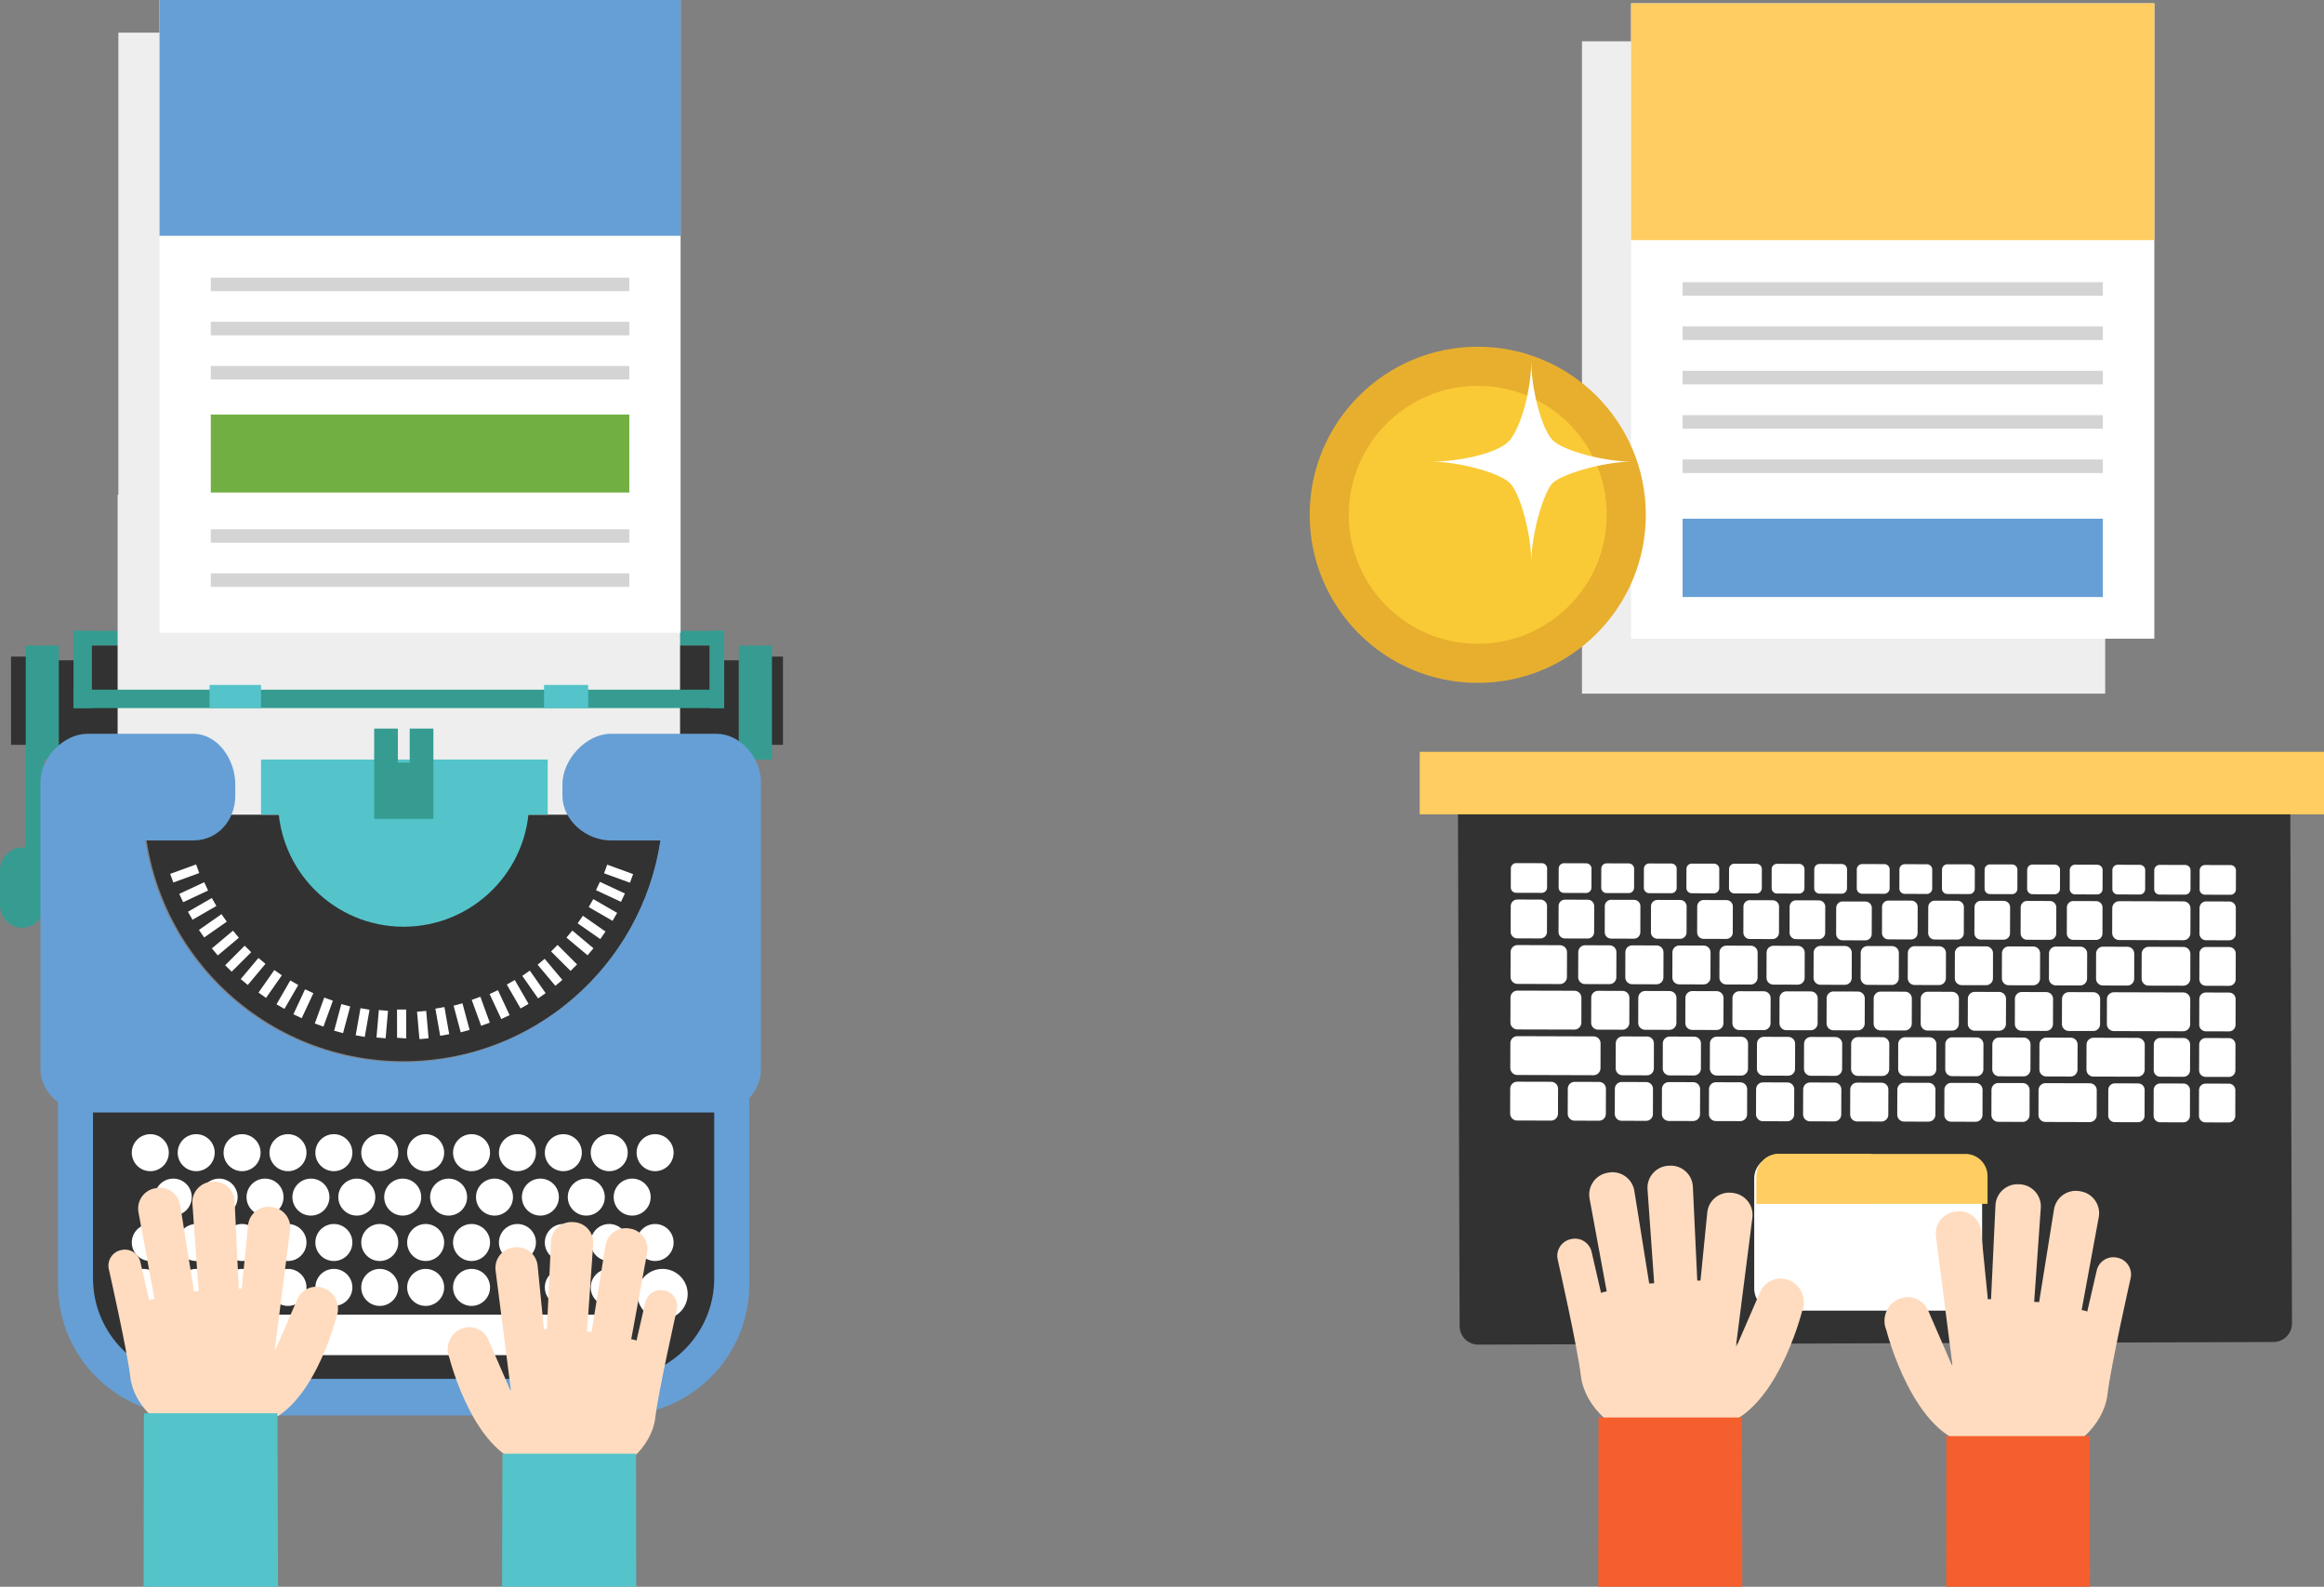<?xml version="1.0" encoding="utf-8"?>
<!-- Generator: Adobe Illustrator 16.0.4, SVG Export Plug-In . SVG Version: 6.00 Build 0)  -->
<!DOCTYPE svg PUBLIC "-//W3C//DTD SVG 1.1//EN" "http://www.w3.org/Graphics/SVG/1.1/DTD/svg11.dtd">
<svg version="1.1" id="Layer_1" xmlns="http://www.w3.org/2000/svg" xmlns:xlink="http://www.w3.org/1999/xlink" x="0px" y="0px"
	 width="632.205px" height="431.599px" viewBox="195 168.401 632.205 431.599" enable-background="new 195 168.401 632.205 431.599"
	 xml:space="preserve">
<rect x="195" y="168.401" width="632.205" height="431.599" fill="#808080" stroke="none"/>
<g id="Layer_3" display="none">
	<g>
		
			<circle display="inline" fill="none" stroke="#B3B3B3" stroke-width="4" stroke-linecap="round" stroke-miterlimit="10" stroke-dasharray="3.99,7.979" cx="299.525" cy="299.525" r="249.525"/>
	</g>
	<g>
		
			<circle display="inline" fill="none" stroke="#B3B3B3" stroke-width="4" stroke-linecap="round" stroke-miterlimit="10" stroke-dasharray="3.99,7.979" cx="899.525" cy="297.525" r="249.525"/>
	</g>
	<g display="inline">
		<g>
			
				<line fill="none" stroke="#B3B3B3" stroke-width="4" stroke-linecap="round" stroke-miterlimit="10" x1="299.5" y1="50" x2="299.5" y2="52"/>
			
				<line fill="none" stroke="#B3B3B3" stroke-width="4" stroke-linecap="round" stroke-miterlimit="10" stroke-dasharray="3.968,7.936" x1="299.5" y1="59.936" x2="299.5" y2="294.032"/>
			
				<line fill="none" stroke="#B3B3B3" stroke-width="4" stroke-linecap="round" stroke-miterlimit="10" x1="299.5" y1="298" x2="299.5" y2="300"/>
		</g>
	</g>
	<g display="inline">
		<g>
			
				<line fill="none" stroke="#B3B3B3" stroke-width="4" stroke-linecap="round" stroke-miterlimit="10" x1="471.859" y1="119.073" x2="470.48" y2="120.521"/>
			
				<line fill="none" stroke="#B3B3B3" stroke-width="4" stroke-linecap="round" stroke-miterlimit="10" stroke-dasharray="3.966,7.932" x1="465.009" y1="126.264" x2="303.615" y2="295.681"/>
			
				<line fill="none" stroke="#B3B3B3" stroke-width="4" stroke-linecap="round" stroke-miterlimit="10" x1="300.879" y1="298.552" x2="299.5" y2="300"/>
		</g>
	</g>
	<g display="inline">
		<g>
			
				<line fill="none" stroke="#B3B3B3" stroke-width="4" stroke-linecap="round" stroke-miterlimit="10" x1="127.19" y1="119.073" x2="128.569" y2="120.521"/>
			
				<line fill="none" stroke="#B3B3B3" stroke-width="4" stroke-linecap="round" stroke-miterlimit="10" stroke-dasharray="3.965,7.931" x1="134.039" y1="126.265" x2="295.386" y2="295.68"/>
			
				<line fill="none" stroke="#B3B3B3" stroke-width="4" stroke-linecap="round" stroke-miterlimit="10" x1="298.121" y1="298.552" x2="299.5" y2="300"/>
		</g>
	</g>
	<g display="inline">
		<g>
			
				<line fill="none" stroke="#B3B3B3" stroke-width="4" stroke-linecap="round" stroke-miterlimit="10" x1="898.5" y1="50" x2="898.5" y2="52"/>
			
				<line fill="none" stroke="#B3B3B3" stroke-width="4" stroke-linecap="round" stroke-miterlimit="10" stroke-dasharray="3.968,7.936" x1="898.5" y1="59.936" x2="898.5" y2="294.032"/>
			
				<line fill="none" stroke="#B3B3B3" stroke-width="4" stroke-linecap="round" stroke-miterlimit="10" x1="898.5" y1="298" x2="898.5" y2="300"/>
		</g>
	</g>
	<g display="inline">
		<g>
			
				<line fill="none" stroke="#B3B3B3" stroke-width="4" stroke-linecap="round" stroke-miterlimit="10" x1="1070.859" y1="119.073" x2="1069.479" y2="120.521"/>
			
				<line fill="none" stroke="#B3B3B3" stroke-width="4" stroke-linecap="round" stroke-miterlimit="10" stroke-dasharray="3.966,7.932" x1="1064.009" y1="126.264" x2="902.615" y2="295.681"/>
			
				<line fill="none" stroke="#B3B3B3" stroke-width="4" stroke-linecap="round" stroke-miterlimit="10" x1="899.88" y1="298.552" x2="898.5" y2="300"/>
		</g>
	</g>
	<g display="inline">
		<g>
			
				<line fill="none" stroke="#B3B3B3" stroke-width="4" stroke-linecap="round" stroke-miterlimit="10" x1="726.19" y1="119.073" x2="727.569" y2="120.521"/>
			
				<line fill="none" stroke="#B3B3B3" stroke-width="4" stroke-linecap="round" stroke-miterlimit="10" stroke-dasharray="3.965,7.931" x1="733.039" y1="126.265" x2="894.386" y2="295.68"/>
			
				<line fill="none" stroke="#B3B3B3" stroke-width="4" stroke-linecap="round" stroke-miterlimit="10" x1="897.121" y1="298.552" x2="898.5" y2="300"/>
		</g>
	</g>
	<g display="inline">
		<g>
			
				<line fill="none" stroke="#B3B3B3" stroke-width="4" stroke-linecap="round" stroke-miterlimit="10" x1="299" y1="438.5" x2="301" y2="438.5"/>
			
				<line fill="none" stroke="#B3B3B3" stroke-width="4" stroke-linecap="round" stroke-miterlimit="10" stroke-dasharray="4,8" x1="309" y1="438.5" x2="893" y2="438.5"/>
			
				<line fill="none" stroke="#B3B3B3" stroke-width="4" stroke-linecap="round" stroke-miterlimit="10" x1="897" y1="438.5" x2="899" y2="438.5"/>
		</g>
	</g>
</g>
<g id="Layer_1_1_">
	<g>
		<g>
			<rect x="209" y="348" fill="#323232" width="187" height="23"/>
			<rect x="198" y="347" fill="#323232" width="9" height="24"/>
			<path fill="#369C91" d="M211,344h-9v21.404v9.682v23.875c0-0.029-0.518-0.049-0.769-0.049c-3.428,0-6.231,2.779-6.231,6.205
				v9.432c0,3.427,2.572,6.205,6,6.205c3.427,0,6-2.778,6-6.205v-0.496v-8.936V375h4V344z"/>
			<g>
				<rect x="399" y="347" fill="#323232" width="9" height="24"/>
				<g>
					<rect x="396" y="344" fill="#369C91" width="9" height="31"/>
				</g>
			</g>
			<rect x="215" y="340" fill="#369C91" width="177" height="4"/>
			<rect x="218" y="344" fill="#323232" width="171" height="40"/>
			<path fill="#323232" d="M234.248,381.477c-0.107,1.604-0.168,3.217-0.168,4.844c0,39.062,31.663,70.723,70.717,70.723
				c39.057,0,70.718-31.66,70.718-70.723c0-1.627-0.06-3.236-0.167-4.844H234.248L234.248,381.477z"/>
			<path fill="#669FD5" d="M210.766,463.202v54.558c0,19.688,15.954,35.644,35.637,35.644h116.792
				c19.683,0,35.638-15.955,35.638-35.644v-54.558H210.766L210.766,463.202z"/>
			<path fill="#323232" d="M220.301,468.061v48.068c0,15.065,12.258,27.323,27.325,27.323h114.343
				c15.066,0,27.323-12.258,27.323-27.323v-48.068H220.301L220.301,468.061z"/>
			<rect x="227" y="303" fill="#EEEEEE" width="153" height="87"/>
			<path fill="#54C4CA" d="M270.991,381.477c-0.224,1.582-0.346,3.197-0.346,4.844c0,18.86,15.291,34.152,34.152,34.152
				c18.864,0,34.155-15.292,34.155-34.152c0-1.646-0.122-3.262-0.354-4.844H270.991L270.991,381.477z"/>
			<circle fill="#FFFFFF" cx="235.886" cy="481.933" r="5.034"/>
			<circle fill="#FFFFFF" cx="248.371" cy="481.933" r="5.033"/>
			<circle fill="#FFFFFF" cx="260.854" cy="481.933" r="5.034"/>
			<circle fill="#FFFFFF" cx="273.339" cy="481.933" r="5.034"/>
			<circle fill="#FFFFFF" cx="285.823" cy="481.933" r="5.035"/>
			<circle fill="#FFFFFF" cx="298.307" cy="481.933" r="5.033"/>
			<circle fill="#FFFFFF" cx="310.792" cy="481.933" r="5.034"/>
			<circle fill="#FFFFFF" cx="323.275" cy="481.933" r="5.034"/>
			<circle fill="#FFFFFF" cx="335.76" cy="481.933" r="5.034"/>
			<circle fill="#FFFFFF" cx="348.243" cy="481.933" r="5.033"/>
			<circle fill="#FFFFFF" cx="360.729" cy="481.933" r="5.033"/>
			<circle fill="#FFFFFF" cx="373.212" cy="481.933" r="5.034"/>
			<circle fill="#FFFFFF" cx="235.886" cy="506.365" r="5.034"/>
			<circle fill="#FFFFFF" cx="248.371" cy="506.365" r="5.033"/>
			<circle fill="#FFFFFF" cx="260.854" cy="506.365" r="5.034"/>
			<circle fill="#FFFFFF" cx="273.339" cy="506.365" r="5.034"/>
			<circle fill="#FFFFFF" cx="285.823" cy="506.365" r="5.035"/>
			<circle fill="#FFFFFF" cx="298.307" cy="506.365" r="5.033"/>
			<circle fill="#FFFFFF" cx="310.792" cy="506.365" r="5.034"/>
			<circle fill="#FFFFFF" cx="323.275" cy="506.365" r="5.034"/>
			<circle fill="#FFFFFF" cx="335.76" cy="506.365" r="5.034"/>
			<circle fill="#FFFFFF" cx="348.243" cy="506.365" r="5.033"/>
			<circle fill="#FFFFFF" cx="360.729" cy="506.365" r="5.033"/>
			<circle fill="#FFFFFF" cx="373.212" cy="506.365" r="5.034"/>
			<path fill="#FFFFFF" d="M247.163,494.014c0,2.781-2.255,5.036-5.035,5.036c-2.779,0-5.034-2.255-5.034-5.036
				c0-2.771,2.255-5.026,5.034-5.026C244.908,488.98,247.163,491.235,247.163,494.014z"/>
			<path fill="#FFFFFF" d="M259.646,494.014c0,2.781-2.253,5.036-5.034,5.036c-2.78,0-5.033-2.255-5.033-5.036
				c0-2.771,2.253-5.026,5.033-5.026C257.393,488.98,259.646,491.235,259.646,494.014z"/>
			<path fill="#FFFFFF" d="M272.131,494.014c0,2.781-2.253,5.036-5.034,5.036c-2.78,0-5.034-2.255-5.034-5.036
				c0-2.771,2.254-5.026,5.034-5.026C269.878,488.98,272.131,491.235,272.131,494.014z"/>
			<path fill="#FFFFFF" d="M284.615,494.014c0,2.781-2.255,5.036-5.035,5.036c-2.781,0-5.034-2.255-5.034-5.036
				c0-2.771,2.253-5.026,5.034-5.026C282.36,488.98,284.615,491.235,284.615,494.014z"/>
			<path fill="#FFFFFF" d="M297.1,494.014c0,2.781-2.254,5.036-5.033,5.036c-2.78,0-5.036-2.255-5.036-5.036
				c0-2.771,2.256-5.026,5.036-5.026C294.846,488.98,297.1,491.235,297.1,494.014z"/>
			<path fill="#FFFFFF" d="M309.584,494.014c0,2.781-2.254,5.036-5.036,5.036c-2.778,0-5.033-2.255-5.033-5.036
				c0-2.771,2.255-5.026,5.033-5.026C307.33,488.98,309.584,491.235,309.584,494.014z"/>
			<path fill="#FFFFFF" d="M322.066,494.014c0,2.781-2.252,5.036-5.033,5.036c-2.78,0-5.033-2.255-5.033-5.036
				c0-2.771,2.253-5.026,5.033-5.026C319.814,488.98,322.066,491.235,322.066,494.014z"/>
			<path fill="#FFFFFF" d="M334.551,494.014c0,2.781-2.252,5.036-5.033,5.036c-2.776,0-5.029-2.255-5.029-5.036
				c0-2.771,2.253-5.026,5.029-5.026C332.299,488.981,334.551,491.235,334.551,494.014z"/>
			<path fill="#FFFFFF" d="M347.035,494.014c0,2.781-2.253,5.036-5.033,5.036s-5.033-2.255-5.033-5.036
				c0-2.771,2.253-5.026,5.033-5.026C344.782,488.985,347.035,491.235,347.035,494.014z"/>
			<path fill="#FFFFFF" d="M359.521,494.014c0,2.781-2.259,5.036-5.034,5.036c-2.779,0-5.033-2.255-5.033-5.036
				c0-2.771,2.254-5.026,5.033-5.026C357.267,488.98,359.521,491.235,359.521,494.014z"/>
			<path fill="#FFFFFF" d="M372.004,494.014c0,2.781-2.254,5.036-5.033,5.036c-2.776,0-5.028-2.255-5.028-5.036
				c0-2.771,2.252-5.026,5.028-5.026C369.75,488.98,372.004,491.235,372.004,494.014z"/>
			<circle fill="#FFFFFF" cx="248.371" cy="518.58" r="5.033"/>
			<circle fill="#FFFFFF" cx="260.854" cy="518.58" r="5.034"/>
			<circle fill="#FFFFFF" cx="273.339" cy="518.58" r="5.034"/>
			<circle fill="#FFFFFF" cx="285.823" cy="518.58" r="5.035"/>
			<circle fill="#FFFFFF" cx="298.307" cy="518.58" r="5.033"/>
			<circle fill="#FFFFFF" cx="310.792" cy="518.58" r="5.034"/>
			<circle fill="#FFFFFF" cx="323.275" cy="518.58" r="5.034"/>
			<circle fill="#FFFFFF" cx="335.76" cy="518.58" r="5.034"/>
			<circle fill="#FFFFFF" cx="348.243" cy="518.58" r="5.033"/>
			<circle fill="#FFFFFF" cx="360.729" cy="518.58" r="5.033"/>
			<path fill="#FFFFFF" d="M364,531.864c0,2.836-2.3,5.136-5.137,5.136H248.137c-2.837,0-5.137-2.3-5.137-5.136v-0.729
				c0-2.836,2.3-5.136,5.137-5.136h110.727c2.837,0,5.137,2.3,5.137,5.136L364,531.864L364,531.864z"/>
			<g>
				<circle fill="#FFFFFF" cx="233.873" cy="520.393" r="6.847"/>
				<circle fill="#FFFFFF" cx="375.226" cy="520.393" r="6.846"/>
			</g>
			<path fill="#669FD5" d="M389.977,368H361.11c-6.679,0-13.106,7.033-13.106,13.705v3.141c0,6.672,6.434,12.154,13.106,12.154
				h13.545c-5.066,34-34.512,60.293-70.068,60.293c-35.573,0-65.018-26.293-70.074-60.293h13.082
				c6.672,0,11.409-5.482,11.409-12.154v-3.141c0-6.672-4.737-13.705-11.409-13.705h-28.87c-6.422,0-12.721,6.58-12.721,13.002
				v78.229c0,6.422,6.298,11.77,12.721,11.77h171.253c6.425,0,12.021-5.348,12.021-11.77v-78.229
				C402,374.58,396.398,368,389.977,368z"/>
			<rect x="266" y="375" fill="#54C4CA" width="78" height="15"/>
			
				<rect x="308.64" y="443.422" transform="matrix(-0.996 0.087 -0.087 -0.996 657.572 865.627)" fill="#FFFFFF" width="2.499" height="7.492"/>
			<polygon fill="#FFFFFF" points="305.512,450.853 303.012,450.678 303.007,443 305.504,443 			"/>
			
				<rect x="314.017" y="442.731" transform="matrix(-0.985 0.174 -0.174 -0.985 703.543 831.158)" fill="#FFFFFF" width="2.498" height="7.499"/>
			
				<rect x="319.411" y="441.489" transform="matrix(-0.966 0.259 -0.259 -0.966 745.645 792.295)" fill="#FFFFFF" width="2.501" height="7.497"/>
			
				<rect x="324.592" y="439.909" transform="matrix(-0.94 0.342 -0.342 -0.94 783.805 749.066)" fill="#FFFFFF" width="2.5" height="7.497"/>
			
				<rect x="329.668" y="437.75" transform="matrix(-0.906 0.423 -0.423 -0.906 817.475 701.673)" fill="#FFFFFF" width="2.499" height="7.5"/>
			
				<rect x="334.522" y="435.175" transform="matrix(-0.866 0.5 -0.5 -0.866 846.063 651.055)" fill="#FFFFFF" width="2.499" height="7.498"/>
			
				<rect x="339.138" y="432.224" transform="matrix(-0.819 0.574 -0.574 -0.819 869.28 597.869)" fill="#FFFFFF" width="2.501" height="7.499"/>
			
				<rect x="343.466" y="428.928" transform="matrix(-0.766 0.643 -0.643 -0.766 886.88 542.652)" fill="#FFFFFF" width="2.498" height="7.498"/>
			
				<rect x="347.51" y="425.16" transform="matrix(-0.707 0.708 -0.708 -0.707 898.686 485.278)" fill="#FFFFFF" width="2.5" height="7.496"/>
			
				<rect x="351.218" y="421.083" transform="matrix(-0.642 0.766 -0.766 -0.642 904.469 427.632)" fill="#FFFFFF" width="2.498" height="7.497"/>
			
				<rect x="354.544" y="416.709" transform="matrix(-0.572 0.82 -0.82 -0.572 904.217 369.415)" fill="#FFFFFF" width="2.498" height="7.5"/>
			
				<rect x="357.463" y="412.124" transform="matrix(-0.499 0.866 -0.866 -0.499 898.158 312.794)" fill="#FFFFFF" width="2.499" height="7.5"/>
			
				<rect x="360.027" y="407.26" transform="matrix(-0.422 0.907 -0.907 -0.422 886.303 256.754)" fill="#FFFFFF" width="2.499" height="7.497"/>
			
				<rect x="362.144" y="402.178" transform="matrix(-0.342 0.94 -0.94 -0.342 869.128 203.285)" fill="#FFFFFF" width="2.498" height="7.496"/>
			
				<rect x="297.651" y="443.453" transform="matrix(0.996 0.086 -0.086 0.996 39.737 -24.142)" fill="#FFFFFF" width="2.499" height="7.497"/>
			
				<rect x="292.214" y="442.717" transform="matrix(0.985 0.174 -0.174 0.985 82.266 -44.297)" fill="#FFFFFF" width="2.5" height="7.497"/>
			
				<rect x="286.863" y="441.492" transform="matrix(0.966 0.26 -0.26 0.966 125.53 -59.551)" fill="#FFFFFF" width="2.5" height="7.5"/>
			
				<rect x="281.592" y="439.852" transform="matrix(0.94 0.342 -0.342 0.94 168.935 -70.02)" fill="#FFFFFF" width="2.499" height="7.499"/>
			
				<rect x="276.545" y="437.703" transform="matrix(0.906 0.423 -0.423 0.906 212.581 -76.039)" fill="#FFFFFF" width="2.5" height="7.501"/>
			
				<rect x="271.702" y="435.225" transform="matrix(0.866 0.5 -0.5 0.866 256.284 -77.672)" fill="#FFFFFF" width="2.5" height="7.498"/>
			
				<rect x="267.087" y="432.221" transform="matrix(0.819 0.574 -0.574 0.819 298.976 -75.044)" fill="#FFFFFF" width="2.5" height="7.496"/>
			
				<rect x="262.701" y="428.855" transform="matrix(0.766 0.643 -0.643 0.766 339.831 -68.452)" fill="#FFFFFF" width="2.496" height="7.497"/>
			
				<rect x="258.685" y="425.17" transform="matrix(0.707 0.708 -0.708 0.707 379.693 -58.109)" fill="#FFFFFF" width="2.5" height="7.497"/>
			
				<rect x="254.989" y="421.091" transform="matrix(0.643 0.766 -0.766 0.643 416.973 -44.534)" fill="#FFFFFF" width="2.5" height="7.494"/>
			
				<rect x="251.612" y="416.702" transform="matrix(0.573 0.819 -0.819 0.573 452.359 -27.789)" fill="#FFFFFF" width="2.499" height="7.498"/>
			
				<rect x="248.712" y="412.14" transform="matrix(0.499 0.866 -0.866 0.499 485.425 -8.377)" fill="#FFFFFF" width="2.498" height="7.497"/>
			
				<rect x="246.217" y="407.255" transform="matrix(0.423 0.906 -0.906 0.423 515.377 13.027)" fill="#FFFFFF" width="2.494" height="7.496"/>
			
				<rect x="244.111" y="402.154" transform="matrix(0.342 0.94 -0.94 0.342 542.883 36.527)" fill="#FFFFFF" width="2.497" height="7.499"/>
			<polygon fill="#369C91" points="306.455,366.576 306.455,375.838 303.233,375.838 303.233,366.576 296.79,366.576 
				296.79,391.141 312.898,391.141 312.898,366.576 			"/>
			<rect x="215" y="356" fill="#369C91" width="177" height="5"/>
			<rect x="252" y="354" fill="#54C4CA" width="14" height="7"/>
			<rect x="343" y="354" fill="#54C4CA" width="12" height="7"/>
			<rect x="388" y="340" fill="#369C91" width="4" height="21"/>
			<rect x="215" y="340" fill="#369C91" width="5" height="21"/>
		</g>
		<g>
			<g>
				<path fill="#FFDCC0" d="M283.542,518.988l-0.285-0.123c-2.837-1.233-6.133,0.072-7.366,2.911l-5.948,13.718
					c-0.07,0.045-0.143,0.088-0.211,0.128c0.003-0.027,0.009-0.056,0.016-0.085l4.161-32.541c0.394-3.068-1.776-5.874-4.843-6.271
					l-0.302-0.032c-3.073-0.396-5.878,1.771-6.271,4.844l-1.73,17.397c-0.223-0.033-0.814-0.021-0.814-0.021l-1.116-23.735
					c-0.125-3.094-2.734-5.494-5.821-5.372l-0.311,0.021c-3.09,0.126-5.492,2.729-5.365,5.815l1.697,23.949l-1.255,0.062
					l-3.766-23.479c-0.5-3.06-3.376-5.127-6.428-4.629l-0.307,0.056c-3.05,0.491-5.124,3.369-4.625,6.429l4.359,23.646
					c0,0-1.144,0.16-1.429,0.394l-2.4-10.425c-0.531-2.317-2.851-3.771-5.172-3.231l-0.165,0.035
					c-2.323,0.536-3.773,2.852-3.238,5.178c0,0,5.015,22.124,5.878,29.521c0.864,7.396,8.761,15.677,17.47,14.659l16.43-1.92
					c15.266-1.788,22.111-29.198,22.111-29.198C287.72,523.854,286.379,520.221,283.542,518.988z"/>
				<polygon fill="#54C4CA" points="270.636,600.814 270.476,552.814 234.147,552.814 234.064,600.814 				"/>
			</g>
			<g>
				<path fill="#FFDCC0" d="M320.189,529.975l0.28-0.122c2.837-1.229,6.138,0.071,7.366,2.911l5.947,13.717
					c0.07,0.052,0.143,0.095,0.212,0.134c-0.003-0.027-0.01-0.062-0.017-0.084l-4.16-32.541c-0.396-3.068,1.771-5.873,4.844-6.271
					l0.302-0.04c3.073-0.391,5.877,1.777,6.271,4.843l1.729,17.404c0.228-0.037,0.814-0.021,0.814-0.021l1.11-23.735
					c0.127-3.093,2.734-5.492,5.82-5.37l0.312,0.021c3.09,0.125,5.487,2.729,5.358,5.816l-1.692,23.949l1.257,0.062l3.765-23.479
					c0.501-3.059,3.378-5.127,6.43-4.629l0.312,0.052c3.05,0.496,5.124,3.374,4.626,6.426l-4.359,23.65c0,0,1.146,0.159,1.433,0.386
					l2.396-10.42c0.532-2.314,2.854-3.771,5.173-3.23l0.164,0.028c2.324,0.537,3.773,2.854,3.239,5.185
					c0,0-5.015,22.126-5.879,29.521c-0.864,7.396-8.76,15.675-17.47,14.662l-16.434-1.919
					c-15.267-1.789-22.106-29.201-22.106-29.201C316.012,534.84,317.353,531.208,320.189,529.975z"/>
				<polygon fill="#54C4CA" points="368.07,600.814 368.015,563.801 331.688,563.801 331.58,600.814 				"/>
			</g>
		</g>
	</g>
	<g>
		<g>
			<path fill="#323232" d="M596.635,383.732l216.34-0.705c2.781-0.007,5.056,2.256,5.062,5.028l0.46,140.315
				c0.009,2.776-2.252,5.058-5.031,5.062l-216.338,0.711c-2.771,0.007-5.057-2.259-5.062-5.031L591.614,388.8
				C591.592,386.021,593.86,383.744,596.635,383.732z"/>
			<path fill="#FFFFFF" d="M794.825,403.687l6.989,0.018c0.789,0,1.438,0.654,1.438,1.444l-0.016,5.195
				c-0.006,0.798-0.651,1.438-1.448,1.438l-6.986-0.021c-0.796,0.001-1.438-0.652-1.438-1.438l0.017-5.199
				C793.382,404.333,794.035,403.679,794.825,403.687z"/>
			<path fill="#FFFFFF" d="M795.119,413.589l6.35,0.021c0.965,0,1.767,0.797,1.754,1.768l-0.017,7.035
				c-0.006,0.975-0.8,1.755-1.765,1.755l-6.355-0.019c-0.963,0.004-1.754-0.796-1.758-1.771l0.021-7.024
				C793.355,414.38,794.151,413.589,795.119,413.589z"/>
			<path fill="#FFFFFF" d="M795.086,425.982l6.344,0.013c0.979,0.003,1.767,0.8,1.767,1.771l-0.021,7.021
				c-0.004,0.979-0.803,1.771-1.768,1.766l-6.354-0.021c-0.974,0.001-1.763-0.795-1.757-1.766l0.021-7.038
				C793.314,426.767,794.112,425.979,795.086,425.982z"/>
			<path fill="#FFFFFF" d="M795.051,438.362l6.351,0.021c0.972,0,1.762,0.795,1.762,1.768l-0.021,7.035
				c-0.008,0.973-0.803,1.76-1.771,1.756l-6.342-0.014c-0.973-0.015-1.768-0.808-1.768-1.772l0.021-7.029
				C793.283,439.15,794.076,438.362,795.051,438.362z"/>
			<path fill="#FFFFFF" d="M795.021,450.749l6.34,0.021c0.971,0,1.765,0.796,1.76,1.769l-0.021,7.03
				c0,0.976-0.801,1.762-1.765,1.762l-6.346-0.016c-0.979-0.006-1.771-0.797-1.761-1.771l0.021-7.031
				C793.251,451.542,794.047,450.751,795.021,450.749z"/>
			<path fill="#FFFFFF" d="M794.981,463.143l6.345,0.014c0.971,0,1.765,0.8,1.765,1.771l-0.021,7.025
				c-0.01,0.975-0.799,1.765-1.773,1.765l-6.342-0.021c-0.975,0-1.766-0.801-1.763-1.768l0.02-7.036
				C793.212,463.926,794.014,463.14,794.981,463.143z"/>
			<path fill="#FFFFFF" d="M782.484,403.65l6.98,0.021c0.791,0.01,1.444,0.655,1.438,1.442l-0.017,5.195
				c-0.007,0.795-0.65,1.438-1.447,1.438l-6.988-0.02c-0.789,0-1.438-0.651-1.438-1.44l0.019-5.188
				C781.035,404.3,781.688,403.648,782.484,403.65z"/>
			<path fill="#FFFFFF" d="M771.498,413.527l17.505,0.047c1.044,0.003,1.88,0.854,1.88,1.896l-0.021,6.781
				c0.002,1.041-0.854,1.895-1.883,1.892l-17.513-0.048c-1.028-0.013-1.886-0.858-1.883-1.896l0.023-6.788
				C769.611,414.369,770.462,413.527,771.498,413.527z"/>
			<path fill="#FFFFFF" d="M779.501,425.934l9.465,0.033c1.04-0.011,1.88,0.851,1.884,1.885l-0.018,6.789
				c-0.006,1.034-0.854,1.884-1.896,1.877l-9.471-0.021c-1.027-0.006-1.886-0.854-1.879-1.89l0.021-6.792
				C777.613,426.781,778.469,425.936,779.501,425.934z"/>
			<path fill="#FFFFFF" d="M770.043,438.298l18.889,0.052c1.036-0.001,1.89,0.854,1.89,1.895l-0.022,6.782
				c0,1.036-0.854,1.883-1.892,1.883l-18.896-0.049c-1.038-0.007-1.88-0.861-1.874-1.896l0.021-6.777
				C768.151,439.142,769.001,438.292,770.043,438.298z"/>
			<path fill="#FFFFFF" d="M782.674,450.718l6.354,0.015c0.961,0.003,1.758,0.808,1.756,1.772l-0.021,7.03
				c-0.005,0.973-0.799,1.749-1.771,1.754l-6.342-0.021c-0.979,0.003-1.771-0.798-1.765-1.768l0.021-7.033
				C780.903,451.51,781.705,450.714,782.674,450.718z"/>
			<path fill="#FFFFFF" d="M782.643,463.105l6.343,0.017c0.977,0.001,1.771,0.797,1.766,1.771l-0.018,7.037
				c-0.011,0.966-0.806,1.757-1.771,1.754l-6.343-0.021c-0.979,0-1.77-0.797-1.768-1.77l0.021-7.031
				C780.875,463.892,781.671,463.104,782.643,463.105z"/>
			<path fill="#FFFFFF" d="M771.082,403.617l6.047,0.021c0.793,0.004,1.443,0.646,1.443,1.439l-0.021,5.193
				c-0.008,0.797-0.648,1.438-1.447,1.44l-6.038-0.021c-0.794,0-1.449-0.657-1.438-1.449l0.006-5.188
				C769.635,404.264,770.293,403.617,771.082,403.617z"/>
			<path fill="#FFFFFF" d="M759.497,403.589l6.042,0.021c0.797,0.007,1.448,0.658,1.445,1.454l-0.021,5.183
				c-0.003,0.795-0.646,1.448-1.447,1.445l-6.045-0.021c-0.791,0.007-1.438-0.646-1.438-1.438l0.012-5.199
				C758.051,404.229,758.701,403.585,759.497,403.589z"/>
			<path fill="#FFFFFF" d="M747.918,403.556l6.041,0.016c0.789,0.006,1.438,0.652,1.438,1.447l-0.021,5.189
				c0,0.787-0.646,1.438-1.449,1.438l-6.043-0.017c-0.796,0-1.438-0.651-1.436-1.451l0.013-5.19
				C746.465,404.2,747.111,403.552,747.918,403.556z"/>
			<path fill="#FFFFFF" d="M736.322,403.522l6.049,0.013c0.791,0.008,1.438,0.658,1.438,1.452l-0.018,5.189
				c0.003,0.799-0.652,1.439-1.443,1.438l-6.046-0.02c-0.796-0.003-1.438-0.656-1.438-1.449l0.012-5.188
				C734.879,404.165,735.533,403.52,736.322,403.522z"/>
			<path fill="#FFFFFF" d="M724.744,403.488l6.038,0.014c0.795,0.015,1.442,0.659,1.442,1.45l-0.021,5.194
				c-0.006,0.798-0.653,1.445-1.449,1.444l-6.045-0.021c-0.793-0.009-1.438-0.659-1.438-1.454l0.019-5.19
				C723.297,404.139,723.944,403.489,724.744,403.488z"/>
			<path fill="#FFFFFF" d="M713.155,403.461l6.04,0.02c0.795,0.002,1.438,0.649,1.438,1.438l-0.01,5.199
				c-0.006,0.794-0.657,1.438-1.449,1.438l-6.044-0.021c-0.79-0.002-1.439-0.659-1.438-1.442l0.014-5.193
				C711.707,404.104,712.359,403.456,713.155,403.461z"/>
			<path fill="#FFFFFF" d="M701.562,403.431l6.049,0.01c0.79,0.007,1.438,0.653,1.438,1.448l-0.014,5.188
				c0,0.796-0.654,1.438-1.449,1.44l-6.045-0.021c-0.791,0-1.438-0.646-1.438-1.439l0.009-5.19
				C700.117,404.072,700.77,403.421,701.562,403.431z"/>
			<path fill="#FFFFFF" d="M689.979,403.4l6.044,0.007c0.8,0.01,1.439,0.655,1.438,1.452l-0.018,5.195
				c0.003,0.79-0.652,1.438-1.442,1.433l-6.046-0.016c-0.796-0.002-1.443-0.653-1.438-1.447l0.021-5.195
				C688.535,404.036,689.184,403.392,689.979,403.4z"/>
			<path fill="#FFFFFF" d="M678.389,403.366l6.059,0.013c0.788,0.009,1.438,0.654,1.437,1.45l-0.014,5.189
				c-0.004,0.795-0.649,1.438-1.445,1.438l-6.045-0.021c-0.801,0.002-1.438-0.649-1.438-1.442l0.012-5.188
				C676.95,404.007,677.602,403.365,678.389,403.366z"/>
			<path fill="#FFFFFF" d="M666.807,403.335l6.041,0.019c0.804,0.007,1.445,0.646,1.438,1.438l-0.008,5.197
				c-0.007,0.789-0.653,1.438-1.449,1.44l-6.047-0.021c-0.791-0.005-1.438-0.657-1.438-1.452l0.02-5.185
				C665.363,403.979,666.012,403.326,666.807,403.335z"/>
			<path fill="#FFFFFF" d="M655.223,403.303l6.041,0.013c0.803,0.003,1.445,0.654,1.441,1.45l-0.014,5.188
				c-0.003,0.793-0.653,1.441-1.448,1.438l-6.048-0.021c-0.79-0.004-1.441-0.646-1.438-1.438l0.019-5.199
				C653.77,403.947,654.425,403.294,655.223,403.303z"/>
			<path fill="#FFFFFF" d="M643.632,403.265l6.047,0.018c0.792,0.006,1.444,0.654,1.438,1.447l-0.007,5.188
				c-0.003,0.806-0.655,1.445-1.445,1.444l-6.048-0.016c-0.796-0.012-1.439-0.655-1.438-1.45l0.017-5.198
				C642.189,403.911,642.841,403.265,643.632,403.265z"/>
			<path fill="#FFFFFF" d="M632.051,403.232l6.043,0.021c0.793,0.011,1.447,0.657,1.44,1.445l-0.013,5.198
				c-0.004,0.793-0.656,1.433-1.456,1.432l-6.039-0.012c-0.796-0.001-1.438-0.657-1.444-1.448l0.021-5.189
				C630.604,403.884,631.256,403.236,632.051,403.232z"/>
			<path fill="#FFFFFF" d="M620.464,403.2l6.042,0.021c0.796,0.005,1.439,0.646,1.438,1.441l-0.021,5.192
				c0.003,0.793-0.646,1.442-1.438,1.442l-6.044-0.021c-0.794-0.005-1.443-0.653-1.439-1.448l0.016-5.188
				C619.014,403.846,619.668,403.2,620.464,403.2z"/>
			<path fill="#FFFFFF" d="M607.45,403.168l6.979,0.021c0.802,0.006,1.442,0.655,1.442,1.448l-0.019,5.188
				c-0.003,0.8-0.65,1.445-1.443,1.438l-6.987-0.021c-0.796,0-1.438-0.646-1.438-1.446l0.017-5.188
				C606.004,403.815,606.65,403.166,607.45,403.168z"/>
			<path fill="#FFFFFF" d="M759.001,413.485l6.229,0.021c0.945,0.005,1.728,0.778,1.727,1.733l-0.021,7.104
				c-0.002,0.941-0.78,1.727-1.735,1.727l-6.229-0.019c-0.948-0.014-1.728-0.787-1.729-1.734l0.021-7.105
				C757.262,414.265,758.046,413.485,759.001,413.485z"/>
			<path fill="#FFFFFF" d="M746.428,413.454l6.234,0.021c0.945,0.001,1.727,0.785,1.723,1.739l-0.021,7.096
				c-0.003,0.953-0.78,1.729-1.732,1.729l-6.229-0.02c-0.948,0.002-1.729-0.787-1.729-1.734l0.022-7.102
				C744.689,414.231,745.479,413.448,746.428,413.454z"/>
			<path fill="#FFFFFF" d="M733.857,413.424l6.229,0.012c0.95,0.01,1.732,0.788,1.729,1.737l-0.021,7.099
				c-0.004,0.955-0.786,1.729-1.737,1.729l-6.228-0.02c-0.955-0.003-1.728-0.786-1.728-1.734l0.021-7.102
				C732.127,414.193,732.906,413.418,733.857,413.424z"/>
			<path fill="#FFFFFF" d="M721.283,413.388l6.234,0.018c0.94,0.002,1.729,0.782,1.727,1.736l-0.025,7.104
				c0,0.948-0.773,1.718-1.729,1.727l-6.233-0.021c-0.941,0-1.724-0.787-1.726-1.739l0.021-7.095
				C719.557,414.163,720.341,413.386,721.283,413.388z"/>
			<path fill="#FFFFFF" d="M708.715,413.354l6.232,0.016c0.951,0,1.725,0.784,1.725,1.731l-0.02,7.098
				c-0.006,0.962-0.787,1.731-1.737,1.736l-6.229-0.021c-0.942-0.004-1.726-0.774-1.726-1.729l0.022-7.104
				C706.982,414.128,707.761,413.348,708.715,413.354z"/>
			<path fill="#FFFFFF" d="M696.236,413.604l6.229,0.016c0.951,0,1.729,0.784,1.729,1.731l-0.021,7.099
				c-0.003,0.961-0.784,1.73-1.729,1.736l-6.231-0.022c-0.941-0.003-1.724-0.773-1.724-1.729l0.021-7.104
				C694.506,414.378,695.285,413.598,696.236,413.604z"/>
			<path fill="#FFFFFF" d="M683.574,413.283l6.228,0.021c0.957,0.01,1.735,0.785,1.729,1.734l-0.021,7.104
				c-0.006,0.938-0.778,1.726-1.731,1.726l-6.229-0.014c-0.955-0.009-1.729-0.786-1.729-1.741l0.02-7.098
				C681.844,414.053,682.623,413.279,683.574,413.283z"/>
			<path fill="#FFFFFF" d="M671.006,413.249l6.229,0.021c0.941,0.004,1.726,0.788,1.729,1.729l-0.021,7.104
				c-0.004,0.948-0.784,1.725-1.732,1.723l-6.229-0.012c-0.949-0.007-1.729-0.787-1.729-1.737l0.021-7.102
				C669.27,414.02,670.051,413.246,671.006,413.249z"/>
			<path fill="#FFFFFF" d="M658.436,413.211l6.225,0.021c0.953,0,1.729,0.783,1.729,1.729l-0.021,7.104
				c-0.002,0.952-0.777,1.729-1.733,1.726l-6.228-0.013c-0.954-0.01-1.729-0.791-1.729-1.742l0.021-7.098
				C656.7,413.992,657.479,413.208,658.436,413.211z"/>
			<path fill="#FFFFFF" d="M645.861,413.18l6.229,0.02c0.952,0.001,1.729,0.781,1.729,1.73l-0.021,7.104
				c-0.007,0.954-0.78,1.73-1.73,1.729l-6.233-0.021c-0.947-0.005-1.722-0.786-1.725-1.738l0.016-7.091
				C644.13,413.953,644.906,413.18,645.861,413.18z"/>
			<path fill="#FFFFFF" d="M633.293,413.147l6.229,0.015c0.952,0.004,1.728,0.781,1.721,1.732l-0.017,7.102
				c-0.01,0.953-0.78,1.729-1.731,1.729l-6.229-0.021c-0.957-0.001-1.729-0.785-1.726-1.729l0.019-7.104
				C631.557,413.917,632.339,413.137,633.293,413.147z"/>
			<path fill="#FFFFFF" d="M620.715,413.106l6.236,0.021c0.951,0.003,1.732,0.788,1.724,1.738l-0.017,7.091
				c-0.005,0.958-0.783,1.735-1.731,1.731l-6.229-0.021c-0.952,0-1.729-0.774-1.729-1.729l0.022-7.104
				C618.99,413.884,619.768,413.108,620.715,413.106z"/>
			<path fill="#FFFFFF" d="M607.741,413.073l6.344,0.021c0.966,0.002,1.764,0.803,1.758,1.767l-0.018,7.037
				c-0.002,0.966-0.802,1.761-1.771,1.757l-6.344-0.013c-0.971-0.007-1.76-0.807-1.758-1.771l0.021-7.032
				C605.973,413.864,606.77,413.073,607.741,413.073z"/>
			<path fill="#FFFFFF" d="M607.83,425.461l11.557,0.04c1.037,0,1.896,0.863,1.892,1.896l-0.021,6.79
				c-0.011,1.034-0.854,1.883-1.896,1.881l-11.562-0.042c-1.036-0.002-1.884-0.854-1.884-1.896l0.021-6.78
				C605.938,426.307,606.793,425.462,607.83,425.461z"/>
			<path fill="#FFFFFF" d="M607.793,437.848l15.524,0.042c1.036,0.008,1.884,0.854,1.881,1.895l-0.013,6.788
				c-0.013,1.041-0.861,1.879-1.898,1.879l-15.523-0.038c-1.026-0.007-1.881-0.851-1.881-1.889l0.021-6.793
				C605.902,438.692,606.754,437.848,607.793,437.848z"/>
			<path fill="#FFFFFF" d="M607.764,450.239l20.763,0.066c1.038-0.005,1.885,0.852,1.882,1.883l-0.021,6.792
				c-0.006,1.033-0.854,1.886-1.893,1.881l-20.757-0.062c-1.038,0-1.88-0.859-1.888-1.896l0.021-6.779
				C605.873,451.08,606.723,450.233,607.764,450.239z"/>
			<path fill="#FFFFFF" d="M607.727,462.625l9.236,0.023c1.034,0.003,1.889,0.853,1.88,1.886l-0.02,6.793
				c-0.001,1.036-0.854,1.883-1.894,1.883l-9.241-0.023c-1.034,0.004-1.884-0.854-1.878-1.893l0.018-6.79
				C605.836,463.469,606.692,462.618,607.727,462.625z"/>
			<path fill="#FFFFFF" d="M626.195,425.513l6.668,0.021c1.021-0.003,1.854,0.837,1.854,1.854l-0.021,6.854
				c-0.006,1.021-0.838,1.856-1.863,1.847l-6.666-0.015c-1.018-0.006-1.852-0.843-1.849-1.854l0.021-6.854
				C624.34,426.342,625.176,425.512,626.195,425.513z"/>
			<path fill="#FFFFFF" d="M639.004,425.548l6.667,0.018c1.021,0.002,1.854,0.842,1.854,1.857l-0.021,6.854
				c-0.003,1.023-0.841,1.853-1.854,1.855l-6.663-0.025c-1.024,0-1.855-0.838-1.854-1.857l0.018-6.851
				C637.145,426.378,637.984,425.545,639.004,425.548z"/>
			<path fill="#FFFFFF" d="M651.811,425.584l6.671,0.021c1.021-0.001,1.851,0.839,1.843,1.854l-0.023,6.854
				c0.004,1.019-0.826,1.854-1.85,1.854l-6.67-0.021c-1.021-0.002-1.854-0.843-1.848-1.856l0.021-6.854
				C649.954,426.412,650.795,425.581,651.811,425.584z"/>
			<path fill="#FFFFFF" d="M664.618,425.616l6.666,0.021c1.021,0.003,1.858,0.839,1.851,1.854l-0.013,6.856
				c-0.011,1.021-0.847,1.853-1.865,1.849l-6.669-0.019c-1.017-0.001-1.853-0.851-1.853-1.858l0.019-6.854
				C662.76,426.446,663.598,425.615,664.618,425.616z"/>
			<path fill="#FFFFFF" d="M677.421,425.653l6.671,0.021c1.021,0.005,1.854,0.845,1.854,1.854l-0.021,6.855
				c-0.002,1.021-0.839,1.849-1.854,1.849l-6.677-0.018c-1.021,0-1.854-0.844-1.847-1.86l0.021-6.857
				C675.574,426.481,676.4,425.653,677.421,425.653z"/>
			<path fill="#FFFFFF" d="M690.229,425.69l6.67,0.017c1.02,0.003,1.85,0.848,1.85,1.86l-0.016,6.853
				c-0.006,1.021-0.851,1.854-1.867,1.854l-6.667-0.021c-1.021,0.001-1.854-0.838-1.854-1.854l0.027-6.854
				C688.371,426.522,689.208,425.685,690.229,425.69z"/>
			<path fill="#FFFFFF" d="M703.039,425.724l6.666,0.018c1.023,0.007,1.854,0.842,1.848,1.863l-0.017,6.853
				c-0.004,1.021-0.843,1.854-1.856,1.85l-6.676-0.021c-1.016-0.004-1.844-0.84-1.848-1.854l0.02-6.854
				C701.18,426.55,702.016,425.726,703.039,425.724z"/>
			<path fill="#FFFFFF" d="M715.84,425.759l6.676,0.021c1.021,0.003,1.853,0.839,1.854,1.855l-0.022,6.854
				c-0.002,1.017-0.837,1.854-1.854,1.854l-6.669-0.021c-1.025-0.003-1.854-0.843-1.858-1.859l0.028-6.853
				C713.986,426.591,714.824,425.757,715.84,425.759z"/>
			<path fill="#FFFFFF" d="M728.645,425.795l6.675,0.021c1.017,0,1.853,0.837,1.843,1.857l-0.014,6.854
				c-0.004,1.021-0.836,1.852-1.855,1.847l-6.671-0.009c-1.021-0.012-1.85-0.847-1.85-1.861l0.02-6.854
				C726.792,426.625,727.629,425.792,728.645,425.795z"/>
			<path fill="#FFFFFF" d="M741.456,425.831l6.671,0.021c1.021,0.002,1.854,0.843,1.85,1.855l-0.018,6.854
				c-0.006,1.021-0.844,1.852-1.861,1.849l-6.668-0.017c-1.021,0-1.854-0.835-1.854-1.858l0.02-6.85
				C739.596,426.66,740.439,425.825,741.456,425.831z"/>
			<path fill="#FFFFFF" d="M754.268,425.865l6.656,0.021c1.021-0.003,1.854,0.837,1.855,1.854l-0.025,6.852
				c-0.003,1.021-0.839,1.851-1.854,1.854l-6.672-0.017c-1.021-0.013-1.854-0.847-1.854-1.859l0.021-6.855
				C752.412,426.693,753.24,425.863,754.268,425.865z"/>
			<path fill="#FFFFFF" d="M767.069,425.9l6.667,0.02c1.021-0.004,1.85,0.847,1.853,1.857l-0.021,6.857
				c-0.002,1.013-0.84,1.849-1.861,1.844l-6.666-0.021c-1.019-0.002-1.854-0.842-1.848-1.854l0.016-6.854
				C765.213,426.733,766.049,425.9,767.069,425.9z"/>
			<path fill="#FFFFFF" d="M629.721,437.909l6.685,0.021c1.02,0.004,1.85,0.839,1.846,1.854l-0.019,6.857
				c-0.012,1.016-0.844,1.852-1.856,1.846l-6.674-0.021c-1.021,0-1.854-0.835-1.854-1.856l0.021-6.853
				C627.866,438.74,628.702,437.909,629.721,437.909z"/>
			<path fill="#FFFFFF" d="M642.535,437.946l6.665,0.021c1.021,0.004,1.853,0.836,1.85,1.854l-0.015,6.854
				c-0.004,1.018-0.848,1.851-1.863,1.849l-6.668-0.021c-1.021-0.005-1.854-0.841-1.852-1.854l0.02-6.858
				C640.677,438.772,641.516,437.939,642.535,437.946z"/>
			<path fill="#FFFFFF" d="M655.34,437.979l6.668,0.018c1.023,0.001,1.854,0.854,1.854,1.863l-0.021,6.848
				c-0.002,1.027-0.835,1.855-1.852,1.854l-6.677-0.021c-1.021-0.005-1.854-0.84-1.852-1.854l0.021-6.854
				C653.479,438.816,654.316,437.977,655.34,437.979z"/>
			<path fill="#FFFFFF" d="M668.152,438.013l6.661,0.019c1.021,0.004,1.854,0.843,1.851,1.862l-0.017,6.851
				c-0.005,1.026-0.85,1.856-1.862,1.854l-6.664-0.021c-1.021-0.006-1.855-0.842-1.855-1.856l0.021-6.851
				C666.289,438.845,667.129,438.017,668.152,438.013z"/>
			<path fill="#FFFFFF" d="M680.954,438.05l6.667,0.017c1.018,0.006,1.854,0.847,1.85,1.862l-0.02,6.853
				c-0.002,1.021-0.84,1.854-1.86,1.854l-6.669-0.021c-1.016,0-1.852-0.843-1.849-1.854l0.017-6.858
				C679.1,438.882,679.934,438.049,680.954,438.05z"/>
			<path fill="#FFFFFF" d="M693.758,438.082l6.67,0.021c1.021,0.006,1.854,0.843,1.854,1.855l-0.021,6.854
				c-0.004,1.021-0.84,1.853-1.854,1.852l-6.671-0.019c-1.021,0-1.854-0.835-1.851-1.859l0.021-6.852
				C691.902,438.921,692.738,438.085,693.758,438.082z"/>
			<path fill="#FFFFFF" d="M706.564,438.118l6.67,0.021c1.021,0.001,1.854,0.84,1.851,1.854l-0.02,6.856
				c-0.014,1.015-0.851,1.847-1.864,1.85l-6.666-0.021c-1.021-0.004-1.854-0.838-1.848-1.862l0.018-6.848
				C704.709,438.952,705.544,438.12,706.564,438.118z"/>
			<path fill="#FFFFFF" d="M719.373,438.155l6.665,0.021c1.021,0.006,1.854,0.843,1.854,1.854l-0.021,6.855
				c-0.003,1.019-0.84,1.849-1.86,1.849l-6.666-0.021c-1.021,0.005-1.854-0.843-1.853-1.857l0.017-6.85
				C717.516,438.991,718.348,438.152,719.373,438.155z"/>
			<path fill="#FFFFFF" d="M732.178,438.194l6.672,0.016c1.021,0.003,1.854,0.844,1.853,1.856l-0.021,6.854
				c0.002,1.021-0.841,1.854-1.854,1.854l-6.668-0.02c-1.021-0.002-1.854-0.84-1.854-1.854l0.021-6.854
				C730.321,439.026,731.158,438.19,732.178,438.194z"/>
			<path fill="#FFFFFF" d="M744.984,438.229l6.672,0.018c1.017,0.007,1.848,0.837,1.846,1.857l-0.02,6.85
				c-0.001,1.023-0.836,1.856-1.86,1.858l-6.667-0.025c-1.021-0.002-1.854-0.837-1.85-1.855l0.018-6.854
				C743.13,439.06,743.967,438.222,744.984,438.229z"/>
			<path fill="#FFFFFF" d="M757.793,438.263l6.666,0.017c1.021,0.003,1.857,0.846,1.854,1.859l-0.021,6.853
				c-0.002,1.021-0.838,1.856-1.854,1.846l-6.673-0.013c-1.021-0.001-1.854-0.838-1.852-1.854l0.021-6.856
				C755.934,439.093,756.768,438.258,757.793,438.263z"/>
			<path fill="#FFFFFF" d="M636.393,450.318l6.685,0.011c1.012,0.007,1.844,0.843,1.842,1.865l-0.012,6.849
				c-0.017,1.021-0.853,1.854-1.865,1.854l-6.668-0.021c-1.024-0.003-1.854-0.84-1.854-1.855l0.022-6.854
				C634.541,451.143,635.376,450.312,636.393,450.318z"/>
			<path fill="#FFFFFF" d="M649.2,450.349l6.667,0.021c1.021,0,1.859,0.838,1.852,1.854l-0.018,6.854
				c-0.002,1.021-0.844,1.854-1.862,1.854l-6.669-0.021c-1.014-0.006-1.854-0.842-1.843-1.854l0.017-6.854
				C647.344,451.178,648.186,450.346,649.2,450.349z"/>
			<path fill="#FFFFFF" d="M662.011,450.38l6.669,0.022c1.021,0.002,1.855,0.841,1.854,1.854l-0.022,6.854
				c-0.007,1.021-0.839,1.854-1.854,1.854l-6.67-0.021c-1.021-0.006-1.854-0.844-1.854-1.861l0.021-6.851
				C660.152,451.214,660.986,450.385,662.011,450.38z"/>
			<path fill="#FFFFFF" d="M674.812,450.416l6.67,0.024c1.019,0,1.852,0.838,1.854,1.854l-0.021,6.856
				c0,1.016-0.846,1.849-1.861,1.846l-6.665-0.015c-1.021-0.004-1.857-0.845-1.854-1.862l0.021-6.854
				C672.957,451.252,673.796,450.42,674.812,450.416z"/>
			<path fill="#FFFFFF" d="M687.621,450.454l6.674,0.021c1.021,0.006,1.854,0.84,1.844,1.856l-0.021,6.854
				c0.008,1.021-0.836,1.85-1.854,1.847l-6.672-0.02c-1.02,0.004-1.853-0.837-1.85-1.86l0.02-6.853
				C685.768,451.279,686.604,450.451,687.621,450.454z"/>
			<path fill="#FFFFFF" d="M700.428,450.49l6.67,0.021c1.021,0.003,1.854,0.838,1.854,1.854l-0.021,6.854
				c0,1.02-0.843,1.852-1.854,1.851l-6.668-0.018c-1.021-0.012-1.859-0.848-1.854-1.856l0.019-6.854
				C698.568,451.322,699.406,450.49,700.428,450.49z"/>
			<path fill="#FFFFFF" d="M713.24,450.529l6.664,0.01c1.018,0.016,1.852,0.85,1.852,1.867l-0.021,6.849
				c-0.003,1.024-0.839,1.854-1.86,1.854l-6.666-0.021c-1.021,0.003-1.854-0.845-1.848-1.856l0.014-6.851
				C711.377,451.359,712.216,450.529,713.24,450.529z"/>
			<path fill="#FFFFFF" d="M726.038,450.56l6.671,0.02c1.023,0.006,1.856,0.836,1.854,1.859l-0.021,6.854
				c-0.006,1.021-0.843,1.854-1.862,1.854l-6.671-0.027c-1.018,0-1.854-0.832-1.844-1.854l0.021-6.854
				C724.184,451.393,725.021,450.56,726.038,450.56z"/>
			<path fill="#FFFFFF" d="M738.854,450.595l6.669,0.021c1.015,0.003,1.85,0.84,1.847,1.859l-0.023,6.85
				c-0.004,1.023-0.836,1.856-1.85,1.854l-6.679-0.021c-1.021-0.01-1.854-0.84-1.853-1.855l0.021-6.854
				C736.992,451.425,737.832,450.592,738.854,450.595z"/>
			<path fill="#FFFFFF" d="M751.65,450.636l6.672,0.015c1.021,0,1.847,0.838,1.851,1.857l-0.021,6.854
				c-0.002,1.021-0.836,1.854-1.858,1.854l-6.661-0.023c-1.021,0.003-1.854-0.843-1.854-1.857l0.016-6.847
				C749.795,451.464,750.631,450.633,751.65,450.636z"/>
			<path fill="#FFFFFF" d="M764.494,450.67l12.06,0.031c1.038,0.005,1.896,0.854,1.891,1.896l-0.021,6.786
				c-0.004,1.029-0.854,1.889-1.893,1.883l-12.062-0.036c-1.045,0.003-1.889-0.854-1.885-1.887l0.021-6.787
				C762.604,451.516,763.453,450.664,764.494,450.67z"/>
			<path fill="#FFFFFF" d="M623.346,462.665l6.67,0.021c1.024,0,1.854,0.84,1.854,1.854l-0.023,6.854
				c0,1.021-0.839,1.854-1.854,1.848l-6.666-0.017c-1.021,0.004-1.854-0.836-1.854-1.861l0.021-6.85
				C621.492,463.493,622.325,462.665,623.346,462.665z"/>
			<path fill="#FFFFFF" d="M636.156,462.7l6.667,0.021c1.021,0.003,1.854,0.838,1.847,1.854l-0.021,6.854
				c0.004,1.017-0.834,1.85-1.854,1.847l-6.668-0.021c-1.021,0.007-1.852-0.841-1.851-1.854l0.019-6.852
				C634.295,463.531,635.133,462.699,636.156,462.7z"/>
			<path fill="#FFFFFF" d="M648.96,462.733l6.674,0.021c1.021,0.01,1.854,0.849,1.852,1.862l-0.021,6.854
				c-0.004,1.018-0.84,1.851-1.86,1.851l-6.661-0.018c-1.021-0.017-1.854-0.853-1.854-1.859l0.014-6.854
				C647.109,463.566,647.941,462.732,648.96,462.733z"/>
			<path fill="#FFFFFF" d="M661.768,462.775l6.668,0.018c1.02,0,1.854,0.848,1.85,1.856l-0.021,6.852
				c-0.002,1.021-0.845,1.854-1.854,1.854l-6.67-0.021c-1.021-0.003-1.854-0.839-1.854-1.854l0.021-6.856
				C659.909,463.6,660.742,462.77,661.768,462.775z"/>
			<path fill="#FFFFFF" d="M674.572,462.808l6.668,0.017c1.021,0.004,1.854,0.84,1.853,1.86l-0.021,6.854
				c-0.003,1.021-0.84,1.854-1.857,1.854l-6.67-0.021c-1.021-0.003-1.851-0.839-1.849-1.854l0.02-6.854
				C672.713,463.636,673.55,462.802,674.572,462.808z"/>
			<path fill="#FFFFFF" d="M687.381,462.843l6.667,0.013c1.021,0.009,1.854,0.844,1.856,1.862l-0.023,6.854
				c-0.004,1.021-0.843,1.854-1.856,1.854l-6.673-0.021c-1.021-0.007-1.854-0.844-1.852-1.859l0.021-6.852
				C685.523,463.673,686.361,462.843,687.381,462.843z"/>
			<path fill="#FFFFFF" d="M700.186,462.878l6.672,0.021c1.018,0,1.854,0.844,1.842,1.854l-0.021,6.854
				c0.01,1.021-0.843,1.854-1.856,1.852l-6.663-0.021c-1.021,0-1.854-0.84-1.854-1.859l0.021-6.849
				C698.331,463.711,699.168,462.876,700.186,462.878z"/>
			<path fill="#FFFFFF" d="M712.989,462.912l6.675,0.021c1.021,0.007,1.849,0.842,1.846,1.856l-0.018,6.854
				c0,1.021-0.832,1.854-1.854,1.854l-6.675-0.021c-1.016,0-1.854-0.836-1.85-1.857l0.021-6.852
				C711.137,463.744,711.973,462.912,712.989,462.912z"/>
			<path fill="#FFFFFF" d="M725.797,462.948l6.672,0.021c1.021,0.006,1.854,0.846,1.854,1.854l-0.021,6.854
				c-0.006,1.018-0.841,1.851-1.859,1.851l-6.675-0.021c-1.021,0.003-1.854-0.833-1.85-1.854l0.021-6.854
				C723.943,463.774,724.78,462.946,725.797,462.948z"/>
			<path fill="#FFFFFF" d="M738.604,462.986l6.676,0.011c1.016,0.017,1.848,0.854,1.842,1.861l-0.016,6.851
				c0,1.027-0.848,1.854-1.854,1.856l-6.678-0.023c-1.021,0-1.847-0.839-1.847-1.854l0.021-6.855
				C736.752,463.819,737.586,462.983,738.604,462.986z"/>
			<path fill="#FFFFFF" d="M751.441,463.021l12.062,0.031c1.038,0.005,1.895,0.854,1.881,1.891l-0.017,6.792
				c-0.006,1.035-0.854,1.88-1.896,1.88l-12.06-0.035c-1.038-0.003-1.883-0.854-1.88-1.894l0.016-6.782
				C749.555,463.859,750.406,463.018,751.441,463.021z"/>
			<path fill="#FFFFFF" d="M770.299,463.07l6.354,0.021c0.969-0.001,1.762,0.797,1.76,1.768l-0.021,7.031
				c-0.002,0.975-0.798,1.765-1.769,1.758l-6.345-0.013c-0.979-0.018-1.771-0.812-1.771-1.771l0.021-7.032
				C768.531,463.859,769.328,463.07,770.299,463.07z"/>
			<path fill="#FFFFFF" d="M734.205,518.87c0,3.331-2.699,6.031-6.03,6.031h-49.939c-3.331,0-6.03-2.7-6.03-6.031v-29.938
				c0-3.331,2.699-6.031,6.03-6.031h49.938c3.331,0,6.03,2.7,6.03,6.031L734.205,518.87L734.205,518.87z"/>
			<g>
				<path fill="#FFCD61" d="M735.678,495.844v-7.539c0-3.329-2.692-6.031-6.022-6.031h-50.79c-3.33,0-6.03,2.702-6.03,6.031v7.539
					H735.678z"/>
				<path fill="#FFCD61" d="M704.02,482.273h-25.154c-3.33,0-6.03,2.702-6.03,6.031v7.539h31.185V482.273L704.02,482.273z"/>
			</g>
			<rect x="581.205" y="372.901" fill="#FFCD61" width="246" height="17"/>
		</g>
		<g>
			<g>
				<path fill="#FFDCC0" d="M682.049,516.796l-0.307-0.131c-3.047-1.316-6.586,0.079-7.911,3.127l-6.388,14.733
					c-0.074,0.046-0.152,0.093-0.229,0.134c0.003-0.029,0.011-0.059,0.021-0.088l4.47-34.951c0.423-3.296-1.908-6.307-5.201-6.729
					l-0.325-0.042c-3.302-0.418-6.312,1.91-6.729,5.202l-1.859,18.688c-0.237-0.043-0.874-0.021-0.874-0.021l-1.197-25.49
					c-0.136-3.322-2.938-5.901-6.253-5.771l-0.335,0.021c-3.312,0.136-5.896,2.937-5.761,6.252l1.822,25.723l-1.354,0.065
					l-4.045-25.213c-0.537-3.284-3.627-5.504-6.897-4.978l-0.329,0.062c-3.275,0.528-5.503,3.624-4.975,6.896l4.688,25.398
					c0,0-1.229,0.171-1.535,0.414l-2.577-11.189c-0.568-2.489-3.062-4.053-5.556-3.477l-0.178,0.039
					c-2.493,0.577-4.058,3.062-3.479,5.561c0,0,5.387,23.765,6.312,31.708c0.931,7.944,9.404,16.834,18.765,15.747l17.644-2.062
					c16.396-1.919,23.747-31.361,23.747-31.361C686.536,522.021,685.096,518.12,682.049,516.796z"/>
				<polygon fill="#F55F2D" points="669.004,625.747 668.858,553.97 629.842,553.97 629.766,625.747 				"/>
			</g>
			<g>
				<path fill="#FFDCC0" d="M711.293,521.854l0.307-0.132c3.055-1.324,6.594,0.079,7.912,3.128l6.394,14.729
					c0.069,0.045,0.146,0.099,0.227,0.14c-0.004-0.028-0.01-0.062-0.016-0.095l-4.478-34.943c-0.422-3.296,1.908-6.312,5.202-6.729
					l0.325-0.043c3.301-0.417,6.312,1.91,6.735,5.202l1.854,18.692c0.24-0.049,0.874-0.026,0.874-0.026l1.199-25.49
					c0.135-3.321,2.938-5.896,6.251-5.769l0.336,0.016c3.318,0.136,5.896,2.938,5.76,6.252l-1.815,25.726l1.349,0.062l4.044-25.211
					c0.537-3.287,3.627-5.506,6.904-4.972l0.329,0.056c3.271,0.533,5.503,3.625,4.968,6.901l-4.682,25.396
					c0,0,1.229,0.172,1.528,0.416l2.578-11.188c0.571-2.492,3.062-4.06,5.562-3.479l0.177,0.039
					c2.494,0.576,4.051,3.062,3.479,5.562c0,0-5.388,23.761-6.312,31.709c-0.93,7.938-9.409,16.832-18.764,15.74l-17.646-2.062
					c-16.396-1.92-23.747-31.36-23.747-31.36C706.807,527.078,708.247,523.177,711.293,521.854z"/>
				<polygon fill="#F55F2D" points="763.554,625.747 763.502,559.025 724.484,559.025 724.382,625.747 				"/>
			</g>
		</g>
	</g>
	<g>
		<g>
			<g>
				<g>
					<g>
						<g>
							<g>
								<g>
									<g>
										<g>
											<path display="none" fill="#86592D" d="M688.123,466.809c1.003,1.479,1.256,3.122,0.76,4.835
												c-1.116,3.859,4.878,5.814,5.905,1.954c1.057-3.971,0.227-8.335-3.921-10.008
												C689.113,462.88,686.989,465.146,688.123,466.809L688.123,466.809z"/>
										</g>
									</g>
								</g>
							</g>
						</g>
					</g>
				</g>
			</g>
		</g>
	</g>
	<g>
		<polygon fill="#EEEEEE" points="625.348,179.644 625.348,326.091 625.348,357.069 767.684,357.069 767.684,326.091 
			767.684,179.644 		"/>
		<g>
			<rect x="638.719" y="169.308" fill="#FFFFFF" width="142.335" height="172.822"/>
			<rect x="638.719" y="169.308" fill="#FFCD61" width="142.335" height="64.399"/>
			<g>
				<rect x="652.725" y="245.14" fill="#D4D4D4" width="114.325" height="3.691"/>
				<rect x="652.725" y="257.2" fill="#D4D4D4" width="114.325" height="3.689"/>
				<rect x="652.725" y="269.26" fill="#D4D4D4" width="114.325" height="3.69"/>
				<rect x="652.725" y="281.318" fill="#D4D4D4" width="114.325" height="3.689"/>
				<rect x="652.725" y="293.376" fill="#D4D4D4" width="114.325" height="3.691"/>
			</g>
			<rect x="652.725" y="309.493" fill="#669FD5" width="114.325" height="21.301"/>
		</g>
	</g>
</g>
<g id="Layer_4">
	<g display="none">
		<g display="inline" opacity="0.7">
			<g>
				<path fill="#61B138" d="M388.255,262.88c12.14,27.041,29.762,51.554,50.534,71.937c9.302,9.127,19.498,17.219,30.662,23.666
					c11.438,6.608,22.889,14.31,36.455,13.261c4.466-0.349,3.585-24.277,0-24c-12.396,0.958-22.698-5.361-33.217-11.405
					c-11.853-6.81-22.505-15.058-32.44-24.661c-20.176-19.498-37.521-43.447-49.223-69.516c-2.062-4.592-3.529,2.626-3.753,4.305
					C386.612,251.38,386.165,258.226,388.255,262.88L388.255,262.88z"/>
			</g>
		</g>
		<g display="inline" opacity="0.7">
			<g>
				<path fill="#61B138" d="M391.126,286.737c-0.22-4.612-0.268-9.242-0.074-13.857c0.134-3.127,0.445-6.229,0.517-9.361
					c-0.157,6.802,0.613-0.242,1.004-2.065c-1.294,0-2.589,0-3.88,0c0.207,0.774,0.411,1.548,0.616,2.322
					c1.071,4.013,2.896,4.308,3.882,0c1.191-5.224,1.391-11.763,0-16.971c-0.207-0.774-0.413-1.548-0.618-2.322
					c-1.059-3.956-2.952-4.366-3.88,0c-3.423,16.045-3.659,31.978-2.854,48.635c0.03,0.608,1.171,11.034,3.375,8.381
					C391.997,298.144,391.319,290.738,391.126,286.737L391.126,286.737z"/>
			</g>
		</g>
		<g display="inline" opacity="0.7">
			<g>
				<path fill="#61B138" d="M438.605,253.851c-6.609,1.802-14.684-2.784-20.632-5.518c-8.753-4.021-17.807-7.031-27.346-7.367
					c-4.104-0.145-3.472,21.148-0.731,23.571c0.534,0.47,1.063,0.94,1.599,1.412c2.576,2.283,3.312-7.431,3.375-8.381
					c0.21-3.354,0.997-12.183-1.919-14.761c-0.531-0.471-1.064-0.941-1.596-1.412c-0.242,7.857-0.485,15.714-0.729,23.571
					c9.069,0.319,17.382,3.121,25.797,6.685c6.497,2.752,14.992,8.157,22.18,6.2C443.858,276.421,440.938,253.216,438.605,253.851
					L438.605,253.851z"/>
			</g>
		</g>
	</g>
	<g display="none">
		<g display="inline" opacity="0.7">
			<g>
				<path fill="#0FBAD1" d="M353.15,249.675c-36.947-2.192-74.68-9.596-108.368-26.171c-13.179-6.485-25.893-14.92-35.625-26.417
					c-6.294-7.436-11.749-16.145-16.395-24.795c-4.73-8.808-7.173-18.812-12.246-27.366c-1.718-2.898-3.353,8.03-3.375,8.381
					c-0.29,4.606-0.51,10.671,1.917,14.761c2.19,3.692,3.666,8.289,5.167,12.33c1.824,4.908,4.147,9.604,6.61,14.187
					c4.832,8.996,10.442,17.805,16.863,25.644c9.586,11.706,22.752,19.943,35.821,26.641
					c33.732,17.287,72.417,24.599,109.627,26.806C356.846,273.894,357.521,249.933,353.15,249.675L353.15,249.675z"/>
			</g>
		</g>
		<g display="inline" opacity="0.7">
			<g>
				<path fill="#0FBAD1" d="M266.583,296.364c4.956-3.553,11.334-5.006,17.07-6.516c6.584-1.731,13.241-3.314,19.881-4.789
					c16.895-3.752,33.488-8.375,49.405-15.381c4.179-1.84,3.773-24.221,0-24c-1.228,0.071-2.452,0.144-3.678,0.214
					c-4.365,0.254-3.704,24.215,0,24c1.227-0.07,2.451-0.143,3.678-0.213c0-8,0-16,0-24c-15.937,7.015-32.512,11.554-49.405,15.381
					c-6.641,1.504-13.279,3.102-19.881,4.789c-6.364,1.627-13.053,3.447-18.529,7.373c-2.942,2.11-2.104,11.787-1.917,14.762
					C263.285,289.21,263.815,298.349,266.583,296.364L266.583,296.364z"/>
			</g>
		</g>
		<g display="inline" opacity="0.7">
			<g>
				<path fill="#0FBAD1" d="M308.131,215.005c0.31,6.042,1.65,11.107,5.543,15.601c3.51,4.051,8.048,7.046,12.032,10.537
					c9.458,8.286,19.781,15.392,25.846,26.894c0.461-7.454,0.923-14.907,1.386-22.362c-0.943-0.386-1.887-0.771-2.831-1.157
					c-1.486-0.606-5.546,21.733,0,24c0.942,0.386,1.885,0.771,2.831,1.156c3.056,1.248,2.625-20.008,1.386-22.361
					c-2.438-4.621-4.536-8.212-7.986-12.087c-4.017-4.51-8.552-8.528-13.142-12.37c-3.764-3.147-7.599-6.206-11.396-9.304
					c-2.013-1.641-3.964-3.348-5.813-5.187c-0.853-0.845-1.606-1.773-2.351-2.721c-1.727-2.202-0.535-3.317-0.211,2.979
					c-0.032-0.606-1.171-11.035-3.375-8.381C307.265,203.592,307.927,211.01,308.131,215.005L308.131,215.005z"/>
			</g>
		</g>
	</g>
	<g display="none">
		<g display="inline" opacity="0.8">
			<g>
				<path fill="#F9BD05" d="M465.895,317.302c5.829,15.966,23.486,19.069,37.618,19.455c20.478,0.554,41.132-2.846,61.249-6.438
					c57.917-10.354,115.065-26.522,171.367-43.938c94.896-29.351,188.037-64.507,282.489-95.326c5.39-1.759,1.99-24.649,0-24
					c-117.584,38.365-233.242,83.57-352.615,115.691c-41.618,11.198-83.698,21.86-126.376,27.53
					c-13.979,1.854-28.25,3.244-42.344,2.166c-4.564-0.353-9.149-1.063-13.51-2.562c-5.927-2.024-12.87-7.17-15.107-13.307
					c-1.781-4.877-3.57,2.936-3.753,4.305C464.213,306.093,464.07,312.307,465.895,317.302L465.895,317.302z"/>
			</g>
		</g>
		<g display="inline" opacity="0.8">
			<g>
				<path fill="#F9BD05" d="M957.717,179.104c10.276,2.904,19.909,6.794,29.749,10.929c7.577,3.184,16.041,2.391,24.007,1.942
					c4.354-0.246,3.711-24.209,0-24c-8.029,0.452-16.355,1.163-24.007-1.942c-9.888-4.015-19.462-8.021-29.749-10.929
					C955.45,154.463,952.438,177.611,957.717,179.104L957.717,179.104z"/>
			</g>
		</g>
		<g display="inline" opacity="0.8">
			<g>
				<path fill="#F9BD05" d="M1021.456,167.023c-7.243,10.562-14.062,21.525-18.919,33.541c-3.729,9.215-6.212,18.947-9.497,28.339
					c-1.767,5.058-1.688,11.157-0.983,16.418c0.184,1.314,2.035,9.232,3.754,4.305c3.177-9.081,5.677-18.419,9.121-27.392
					c4.448-11.573,11.067-21.984,17.983-32.068c2.589-3.775,2.188-10.419,1.916-14.761
					C1024.805,174.974,1023.393,164.198,1021.456,167.023L1021.456,167.023z"/>
			</g>
		</g>
	</g>
	<g display="none">
		<g display="inline" opacity="0.7">
			<path fill="#10BBD2" d="M297.479,127.964c0,0-0.972,37.478-1.465,56.557c-0.07,2.726,15.509,3.171,15.578,0.445
				c0.497-19.08,0.975-37.478,1.465-56.558C313.127,125.683,297.549,125.238,297.479,127.964
				C297.479,127.964,297.549,125.238,297.479,127.964z"/>
		</g>
		<g display="inline" opacity="0.7">
			<path fill="#10BBD2" d="M317.29,156.174c-1.837,6.03-6.573,9.383-9.738,14.45c-1.654,2.651-3.579,5.122-5.383,7.659
				c-1.506,2.117-2.624,4.698-4.82,6.122c-1.9,1.232,5.135,2.545,5.377,2.57c2.926,0.286,6.987,0.608,9.617-1.098
				c2.195-1.421,3.335-3.998,4.822-6.122c1.995-2.854,4.104-5.608,5.955-8.572c1.459-2.337,3.758-4.313,5.446-6.493
				c1.864-2.409,3.399-5.11,4.307-8.072C333.327,155.109,318.444,152.384,317.29,156.174L317.29,156.174z"/>
		</g>
		<g display="inline" opacity="0.7">
			<path fill="#10BBD2" d="M289.781,155.388c1.522,6.126,6.077,9.745,8.974,14.985c1.515,2.741,3.309,5.318,4.979,7.954
				c1.394,2.199,2.377,4.841,4.498,6.388c1.834,1.339-5.259,2.249-5.503,2.259c-2.936,0.119-7.007,0.209-9.546-1.645
				c-2.116-1.544-3.124-4.183-4.497-6.388c-1.844-2.963-3.807-5.835-5.501-8.899c-1.335-2.417-3.528-4.521-5.101-6.794
				c-1.739-2.512-3.132-5.296-3.879-8.304C273.821,153.411,288.823,151.539,289.781,155.388L289.781,155.388z"/>
		</g>
	</g>
	<g display="none">
		<g display="inline" opacity="0.7">
			<path fill="#10BBD2" d="M413.605,171.146c0,0-24.728,27.057-37.311,40.832c-1.801,1.968,9.448,13.293,11.246,11.325
				c12.585-13.774,24.722-27.057,37.308-40.832C426.649,180.503,415.402,169.177,413.605,171.146
				C413.605,171.146,415.402,169.177,413.605,171.146z"/>
		</g>
		<g display="inline" opacity="0.7">
			<path fill="#10BBD2" d="M410.201,206.011c-5.227,3.166-10.875,2.307-16.462,3.823c-2.925,0.795-5.932,1.266-8.893,1.871
				c-2.47,0.503-4.95,1.625-7.487,1.129c-2.197-0.429,2.171,5.508,2.335,5.698c1.98,2.276,4.781,5.381,7.82,5.975
				c2.534,0.496,5.03-0.605,7.489-1.13c3.304-0.704,6.63-1.254,9.898-2.143c2.574-0.701,5.544-0.541,8.188-0.962
				c2.923-0.467,5.791-1.382,8.354-2.938C422.755,216.542,413.484,204.021,410.201,206.011L410.201,206.011z"/>
		</g>
		<g display="inline" opacity="0.7">
			<path fill="#10BBD2" d="M390.341,186.013c-2.796,5.609-1.74,11.503-2.955,17.427c-0.633,3.098-0.956,6.271-1.407,9.401
				c-0.378,2.612-1.342,5.261-0.767,7.902c0.5,2.286-5.333-2.047-5.521-2.211c-2.248-1.984-5.321-4.792-6.014-7.956
				c-0.578-2.636,0.366-5.301,0.765-7.902c0.531-3.495,0.919-7.007,1.628-10.472c0.558-2.731,0.283-5.837,0.574-8.628
				c0.323-3.088,1.076-6.132,2.446-8.886C379.794,173.285,392.098,182.488,390.341,186.013L390.341,186.013z"/>
		</g>
	</g>
	<g display="none">
		<g display="inline" opacity="0.7">
			<path fill="#10BBD2" d="M179.962,176.317c0,0,22.888,28.781,34.539,43.432c1.665,2.094,13.63-8.39,11.964-10.483
				c-11.651-14.652-22.887-28.781-34.539-43.433C190.261,163.739,178.297,174.223,179.962,176.317
				C179.962,176.317,178.297,174.223,179.962,176.317z"/>
		</g>
		<g display="inline" opacity="0.7">
			<path fill="#10BBD2" d="M212.596,183.717c2.422,5.798,0.983,11.602,1.803,17.599c0.43,3.137,0.543,6.326,0.789,9.481
				c0.204,2.633,0.993,5.346,0.243,7.938c-0.648,2.244,5.455-1.657,5.652-1.807c2.373-1.817,5.622-4.396,6.521-7.502
				c0.749-2.589-0.018-5.314-0.244-7.938c-0.302-3.525-0.456-7.056-0.935-10.563c-0.379-2.767,0.1-5.845-0.007-8.65
				c-0.119-3.104-0.669-6.194-1.858-9.043C223.953,171.781,211.074,180.072,212.596,183.717L212.596,183.717z"/>
		</g>
		<g display="inline" opacity="0.7">
			<path fill="#10BBD2" d="M191.471,202.229c5.001,3.537,10.698,3.089,16.173,5.007c2.863,1.003,5.832,1.69,8.746,2.507
				c2.431,0.682,4.833,1.981,7.397,1.67c2.219-0.27-2.527,5.338-2.704,5.516c-2.127,2.128-5.124,5.023-8.196,5.395
				c-2.56,0.312-4.979-0.968-7.398-1.668c-3.249-0.941-6.533-1.732-9.734-2.854c-2.524-0.885-5.496-0.941-8.105-1.553
				c-2.888-0.676-5.687-1.797-8.143-3.533C178.255,211.829,188.327,200.008,191.471,202.229L191.471,202.229z"/>
		</g>
	</g>
	<g display="none">
		<g display="inline" opacity="0.7">
			<path fill="#F9BD05" d="M882.398,192.171c0,0,0.517-37.487,0.771-56.571c0.037-2.727-15.542-2.963-15.58-0.237
				c-0.262,19.085-0.515,37.488-0.771,56.573C866.78,194.662,882.362,194.898,882.398,192.171
				C882.398,192.171,882.362,194.898,882.398,192.171z"/>
		</g>
		<g display="inline" opacity="0.7">
			<path fill="#F9BD05" d="M862.248,164.229c1.765-6.054,6.458-9.47,9.561-14.58c1.623-2.673,3.517-5.169,5.29-7.73
				c1.479-2.137,2.565-4.733,4.744-6.187c1.886-1.258-5.167-2.476-5.411-2.498c-2.926-0.247-6.992-0.514-9.603,1.227
				c-2.174,1.45-3.284,4.042-4.742,6.186c-1.963,2.88-4.036,5.663-5.853,8.651c-1.435,2.357-3.707,4.364-5.366,6.565
				c-1.837,2.434-3.339,5.155-4.206,8.129C846.225,165.509,861.139,168.034,862.248,164.229L862.248,164.229z"/>
		</g>
		<g display="inline" opacity="0.7">
			<path fill="#F9BD05" d="M889.764,164.646c-1.597-6.105-6.191-9.663-9.148-14.863c-1.555-2.72-3.373-5.273-5.075-7.887
				c-1.421-2.181-2.438-4.809-4.577-6.328c-1.847-1.314,5.232-2.319,5.475-2.333c2.938-0.158,7.01-0.303,9.566,1.517
				c2.134,1.516,3.174,4.141,4.576,6.328c1.88,2.938,3.875,5.783,5.605,8.825c1.364,2.396,3.583,4.474,5.184,6.725
				c1.771,2.489,3.193,5.253,3.981,8.251C905.747,166.408,890.768,168.482,889.764,164.646L889.764,164.646z"/>
		</g>
	</g>
	<g display="none">
		<g display="inline" opacity="0.7">
			<path fill="#F9BD05" d="M949.947,234.175c0,0,24.547-27.237,37.038-41.103c1.786-1.981-9.538-13.224-11.323-11.243
				c-12.491,13.866-24.542,27.237-37.036,41.103C936.842,224.913,948.163,236.156,949.947,234.175
				C949.947,234.175,948.163,236.156,949.947,234.175z"/>
		</g>
		<g display="inline" opacity="0.7">
			<path fill="#F9BD05" d="M953.121,199.285c5.2-3.204,10.859-2.386,16.438-3.943c2.917-0.816,5.922-1.309,8.874-1.935
				c2.472-0.521,4.942-1.662,7.482-1.184c2.199,0.413-2.207-5.492-2.373-5.681c-1.997-2.261-4.817-5.346-7.861-5.917
				c-2.536-0.478-5.021,0.642-7.479,1.184c-3.298,0.728-6.622,1.303-9.883,2.215c-2.569,0.72-5.537,0.581-8.188,1.021
				c-2.919,0.488-5.774,1.425-8.336,2.999C940.496,188.846,949.852,201.3,953.121,199.285L953.121,199.285z"/>
		</g>
		<g display="inline" opacity="0.7">
			<path fill="#F9BD05" d="M973.111,219.137c2.76-5.629,1.666-11.515,2.84-17.448c0.611-3.103,0.914-6.278,1.342-9.412
				c0.363-2.614,1.309-5.271,0.712-7.908c-0.515-2.282,5.347,2.008,5.537,2.171c2.264,1.967,5.353,4.752,6.063,7.912
				c0.596,2.632-0.332,5.303-0.709,7.907c-0.514,3.498-0.873,7.014-1.562,10.483c-0.538,2.735-0.247,5.839-0.52,8.633
				c-0.302,3.09-1.032,6.139-2.391,8.904C983.743,231.789,971.379,222.676,973.111,219.137L973.111,219.137z"/>
		</g>
	</g>
	<g display="none">
		<g display="inline" opacity="0.7">
			<path fill="#F9BD05" d="M805.075,215.704c0,0-24.222-27.553-36.549-41.578c-1.769-2.004-13.22,9.089-11.453,11.094
				c12.331,14.027,24.22,27.553,36.55,41.579C795.385,228.802,806.84,217.708,805.075,215.704
				C805.075,215.704,806.84,217.708,805.075,215.704z"/>
		</g>
		<g display="inline" opacity="0.7">
			<path fill="#F9BD05" d="M772.133,210.014c-2.688-5.665-1.53-11.536-2.635-17.483c-0.575-3.11-0.842-6.29-1.236-9.429
				c-0.329-2.619-1.245-5.287-0.618-7.916c0.542-2.275-5.364,1.938-5.56,2.099c-2.282,1.939-5.409,4.684-6.158,7.833
				c-0.623,2.625,0.271,5.307,0.618,7.916c0.47,3.505,0.79,7.023,1.434,10.501c0.514,2.744,0.182,5.843,0.417,8.64
				c0.269,3.093,0.967,6.152,2.282,8.935C761.355,222.527,773.826,213.575,772.133,210.014L772.133,210.014z"/>
		</g>
		<g display="inline" opacity="0.7">
			<path fill="#F9BD05" d="M792.357,190.423c-5.163-3.272-10.831-2.527-16.394-4.158c-2.907-0.853-5.905-1.384-8.854-2.048
				c-2.459-0.554-4.92-1.727-7.47-1.282c-2.203,0.385,2.271-5.463,2.438-5.65c2.022-2.236,4.88-5.284,7.93-5.815
				c2.543-0.444,5.021,0.707,7.47,1.28c3.291,0.771,6.607,1.39,9.858,2.344c2.562,0.752,5.533,0.654,8.167,1.128
				c2.917,0.524,5.77,1.499,8.305,3.104C805.104,180.147,795.602,192.479,792.357,190.423L792.357,190.423z"/>
		</g>
	</g>
	<g display="none">
		<g display="inline" opacity="0.8">
			<g>
				<path fill="#61B138" d="M808.627,42.239c-1.602-11.417-13.369-16.305-23.104-18.84c-14.111-3.669-28.953-4.776-43.451-5.667
					c-41.738-2.56-83.834-1.18-125.531,1.153c-70.279,3.933-140.233,11.957-210.43,16.925c-4.01,0.282-5.147,15.851-3.668,15.746
					c87.389-6.183,174.484-17.164,262.163-18.96c30.563-0.626,61.372-0.827,91.828,2.347c9.979,1.039,20.082,2.434,29.688,5.418
					c3.111,0.965,6.18,2.175,8.976,3.858c3.798,2.287,7.827,6.783,8.44,11.171c0.49,3.487,2.924-1.351,3.262-2.219
					C808.08,49.864,809.129,45.811,808.627,42.239L808.627,42.239z"/>
			</g>
		</g>
		<g display="inline" opacity="0.8">
			<g>
				<path fill="#61B138" d="M446.506,53.483c-6.681-3.564-12.765-7.672-18.956-11.976c-4.768-3.312-10.757-4.157-16.349-5.149
					c-3.059-0.543-6.273,15.283-3.668,15.746c5.639,1,11.521,1.879,16.349,5.15c6.242,4.23,12.271,8.405,18.957,11.977
					C444.312,70.016,449.939,55.315,446.506,53.483L446.506,53.483z"/>
			</g>
		</g>
		<g display="inline" opacity="0.8">
			<g>
				<path fill="#61B138" d="M400.467,51.116c6.637-5.76,13.039-11.852,18.243-18.952c3.992-5.444,7.203-11.427,10.916-17.06
					c1.997-3.033,2.875-7.047,3.191-10.612c0.077-0.892,0-6.387-1.946-3.432c-3.586,5.446-6.748,11.169-10.51,16.5
					c-4.854,6.875-11.033,12.636-17.37,18.136c-2.371,2.059-3.109,6.481-3.584,9.375C399.361,45.358,398.692,52.657,400.467,51.116
					L400.467,51.116z"/>
			</g>
		</g>
	</g>
</g>
<g>
	<polygon fill="#EEEEEE" points="227.203,177.285 227.203,323.732 227.203,354.711 369.539,354.711 369.539,323.732 
		369.539,177.285 	"/>
	<g>
		<rect x="238.39" y="168.401" fill="#FFFFFF" width="141.756" height="172.117"/>
		<rect x="238.39" y="168.401" fill="#669FD5" width="141.756" height="64.137"/>
		<g>
			<rect x="252.34" y="243.926" fill="#D4D4D4" width="113.851" height="3.675"/>
			<rect x="252.34" y="255.936" fill="#D4D4D4" width="113.851" height="3.675"/>
			<rect x="252.34" y="267.948" fill="#D4D4D4" width="113.851" height="3.674"/>
			<rect x="252.34" y="324.36" fill="#D4D4D4" width="113.851" height="3.673"/>
			<rect x="252.34" y="312.35" fill="#D4D4D4" width="113.851" height="3.677"/>
		</g>
		<rect x="252.34" y="281.153" fill="#71AF43" width="113.851" height="21.213"/>
	</g>
</g>
<g>
	<g>
		<circle fill="#E8AF2E" cx="596.999" cy="308.43" r="45.72"/>
		<circle fill="#F9CA35" cx="596.999" cy="308.429" r="35.076"/>
	</g>
	<g>
		<g>
			<path fill="#FFFFFF" d="M611.554,321.309c0-7.551,3.34-19.031,5.833-21.521c2.432-2.438,13.961-5.823,21.504-5.825
				c-7.538,0.002-18.638-2.954-21.504-5.818c-3.016-3.007-5.833-13.97-5.833-21.517c0,7.737-2.909,18.598-6.189,21.881
				c-3.398,3.39-13.783,5.454-21.137,5.454c7.547,0,18.678,2.992,21.508,5.825C608.606,302.657,611.554,313.76,611.554,321.309z"/>
		</g>
	</g>
</g>
</svg>
